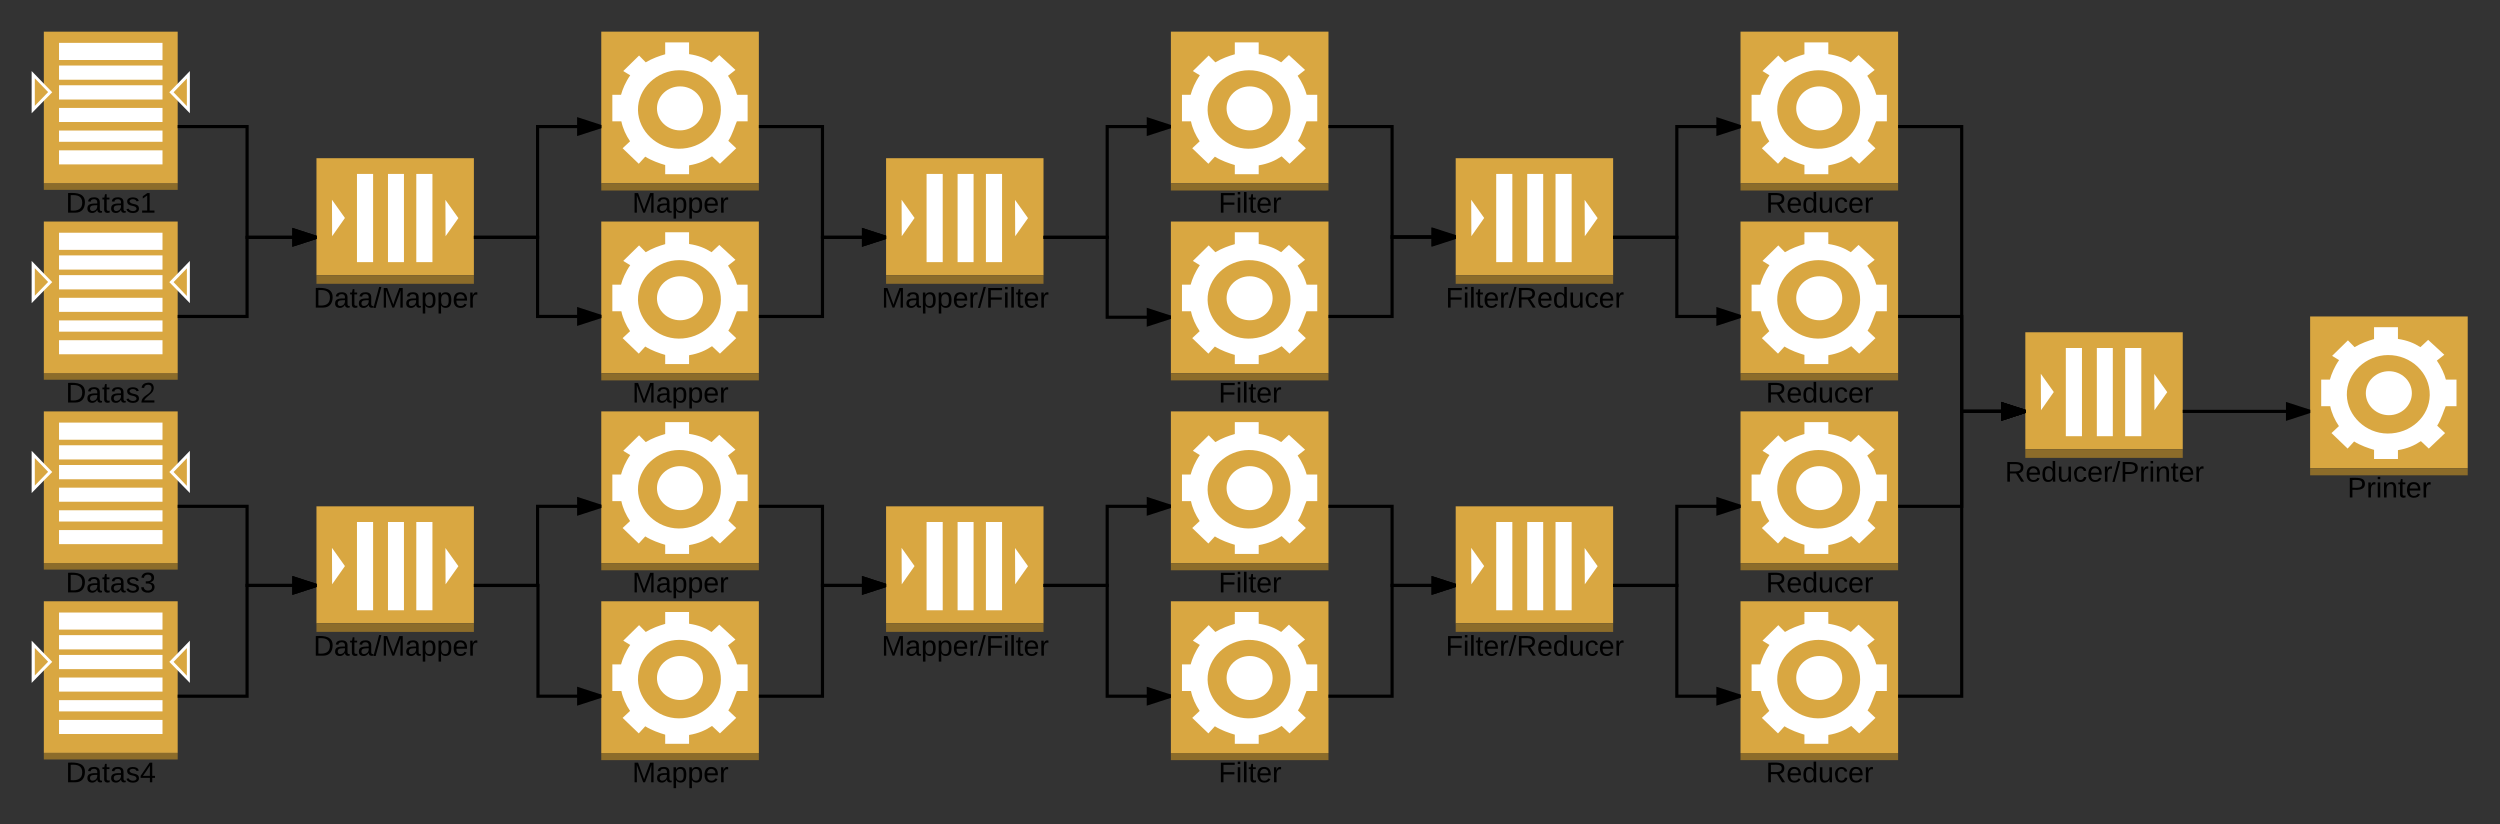 <svg xmlns="http://www.w3.org/2000/svg" xmlns:xlink="http://www.w3.org/1999/xlink" width="1580" height="521"><rect width="100%" height="100%" fill="#333333" stroke="none"/><g transform="translate(-60 0)"><path d="M440 20h99.6v95.9H440V20z" fill="#d9a741"/><path d="M440 115.9h99.6v4.5H440v-4.5z" fill="#8c6c2a"/><path d="M532.5 76.7V59.9h-6.7c-.9-3.4-2.9-8-5.7-12l4.7-3.7-10.2-9.4-4.9 4.6c-4.1-2.6-8.2-4.3-14.2-5.2v-7.4h-15.1v7.5c-3.5 1-8.4 2.7-12.3 5.1l-4.2-4.3-10 9.8 4.4 2.7c-2.9 4.1-4.9 8.9-5.8 12.3H447v16.8h5.7c.9 4.4 2.9 8.8 5.5 12.6l-4.7 4.4 10.2 9.8 4.1-4.5c3.9 2.5 9.1 4.3 12.6 5.3v5.8h15.1v-5.6c6-1 10.3-2.9 14.5-5.7l5 4.7 10.3-9.8-5-4.7c2.5-3.7 4.4-10.2 5.4-12.3h6.9-.1zM488.9 94c-13.8-.1-25.4-11.2-25.7-24.3-.3-14 12.3-25.3 26-25.3 14.6-.1 26.6 11.3 26.4 25.3-.2 13.5-12 24.4-26.7 24.3" fill="#fff"/><path d="M504.3 68.5c0 7.7-6.5 13.9-14.5 13.9s-14.6-6.2-14.6-13.9 6.6-13.9 14.6-13.9 14.5 6.2 14.5 13.9" fill="#fff"/><use xlink:href="#a" transform="matrix(1,0,0,1,440,120) translate(19.55 14.4)"/><path d="M260 100h99.5v73.92H260V100z" fill="#d9a741"/><path d="M260 173.92h99.5v5.44H260v-5.44z" fill="#8c6c2a"/><path d="M269.9 149.28l-.1-23.04 8.2 11.52-8.1 11.52zm25.9 16.4h-10.2v-55.76h10.2v55.76zm19.5 0h-10.1v-55.76h10.1v55.76zm18 0h-10.2v-55.76h10.2v55.76zm8.3-16.4l-.1-22.96 8.2 11.52-8.1 11.44z" fill="#fff"/><use xlink:href="#b" transform="matrix(1,0,0,1,260,180) translate(-1.925 14.4)"/><path d="M980 100h99.5v73.92H980V100z" fill="#d9a741"/><path d="M980 173.92h99.5v5.44H980v-5.44z" fill="#8c6c2a"/><path d="M989.9 149.28l-.1-23.04 8.2 11.52-8.1 11.52zm25.9 16.4h-10.2v-55.76h10.2v55.76zm19.5 0h-10.1v-55.76h10.1v55.76zm18 0h-10.2v-55.76h10.2v55.76zm8.3-16.4l-.1-22.96 8.2 11.52-8.1 11.44z" fill="#fff"/><use xlink:href="#c" transform="matrix(1,0,0,1,980,180) translate(-6.35 14.4)"/><path d="M620 100h99.5v73.92H620V100z" fill="#d9a741"/><path d="M620 173.92h99.5v5.44H620v-5.44z" fill="#8c6c2a"/><path d="M629.9 149.28l-.1-23.04 8.2 11.52-8.1 11.52zm25.9 16.4h-10.2v-55.76h10.2v55.76zm19.5 0h-10.1v-55.76h10.1v55.76zm18 0h-10.2v-55.76h10.2v55.76zm8.3-16.4l-.1-22.96 8.2 11.52-8.1 11.44z" fill="#fff"/><use xlink:href="#d" transform="matrix(1,0,0,1,620,180) translate(-2.85 14.4)"/><path d="M1340 210h99.5v73.92H1340V210z" fill="#d9a741"/><path d="M1340 283.92h99.5v5.44H1340v-5.44z" fill="#8c6c2a"/><path d="M1349.9 259.28l-.1-23.04 8.2 11.52-8.1 11.52zm25.9 16.4h-10.2v-55.76h10.2v55.76zm19.5 0h-10.1v-55.76h10.1v55.76zm18 0h-10.2v-55.76h10.2v55.76zm8.3-16.4l-.1-22.96 8.2 11.52-8.1 11.44z" fill="#fff"/><use xlink:href="#e" transform="matrix(1,0,0,1,1340,290) translate(-12.875 14.4)"/><path d="M800 20h99.6v95.9H800V20z" fill="#d9a741"/><path d="M800 115.9h99.6v4.5H800v-4.5z" fill="#8c6c2a"/><path d="M892.5 76.7V59.9h-6.7c-.9-3.4-2.9-8-5.7-12l4.7-3.7-10.2-9.4-4.9 4.6c-4.1-2.6-8.2-4.3-14.2-5.2v-7.4h-15.1v7.5c-3.5 1-8.4 2.7-12.3 5.1l-4.2-4.3-10 9.8 4.4 2.7c-2.9 4.1-4.9 8.9-5.8 12.3H807v16.8h5.7c.9 4.4 2.9 8.8 5.5 12.6l-4.7 4.4 10.2 9.8 4.1-4.5c3.9 2.5 9.1 4.3 12.6 5.3v5.8h15.1v-5.6c6-1 10.3-2.9 14.5-5.7l5 4.7 10.3-9.8-5-4.7c2.5-3.7 4.4-10.2 5.4-12.3h6.9-.1zM848.9 94c-13.8-.1-25.4-11.2-25.7-24.3-.3-14 12.3-25.3 26-25.3 14.6-.1 26.6 11.3 26.4 25.3-.2 13.5-12 24.4-26.7 24.3" fill="#fff"/><path d="M864.3 68.5c0 7.7-6.5 13.9-14.5 13.9s-14.6-6.2-14.6-13.9 6.6-13.9 14.6-13.9 14.5 6.2 14.5 13.9" fill="#fff"/><use xlink:href="#f" transform="matrix(1,0,0,1,800,120) translate(30.1 14.4)"/><path d="M1160 20h99.6v95.9H1160V20z" fill="#d9a741"/><path d="M1160 115.9h99.6v4.5H1160v-4.5z" fill="#8c6c2a"/><path d="M1252.5 76.7V59.9h-6.7c-.9-3.4-2.9-8-5.7-12l4.7-3.7-10.2-9.4-4.9 4.6c-4.1-2.6-8.2-4.3-14.2-5.2v-7.4h-15.1v7.5c-3.5 1-8.4 2.7-12.3 5.1l-4.2-4.3-10 9.8 4.4 2.7c-2.9 4.1-4.9 8.9-5.8 12.3h-5.5v16.8h5.7c.9 4.4 2.9 8.8 5.5 12.6l-4.7 4.4 10.2 9.8 4.1-4.5c3.9 2.5 9.1 4.3 12.6 5.3v5.8h15.1v-5.6c6-1 10.3-2.9 14.5-5.7l5 4.7 10.3-9.8-5-4.7c2.5-3.7 4.4-10.2 5.4-12.3h6.9-.1zM1208.9 94c-13.8-.1-25.4-11.2-25.7-24.3-.3-14 12.3-25.3 26-25.3 14.6-.1 26.6 11.3 26.4 25.3-.2 13.5-12 24.4-26.7 24.3" fill="#fff"/><path d="M1224.3 68.5c0 7.7-6.5 13.9-14.5 13.9s-14.6-6.2-14.6-13.9 6.6-13.9 14.6-13.9 14.5 6.2 14.5 13.9" fill="#fff"/><use xlink:href="#g" transform="matrix(1,0,0,1,1160,120) translate(16.05 14.4)"/><path d="M1520 200h99.6v95.9H1520V200z" fill="#d9a741"/><path d="M1520 295.9h99.6v4.5H1520v-4.5z" fill="#8c6c2a"/><path d="M1612.5 256.7v-16.8h-6.7c-.9-3.4-2.9-8-5.7-12l4.7-3.7-10.2-9.4-4.9 4.6c-4.1-2.6-8.2-4.3-14.2-5.2v-7.4h-15.1v7.5c-3.5 1-8.4 2.7-12.3 5.1l-4.2-4.3-10 9.8 4.4 2.7c-2.9 4.1-4.9 8.9-5.8 12.3h-5.5v16.8h5.7c.9 4.4 2.9 8.8 5.5 12.6l-4.7 4.4 10.2 9.8 4.1-4.5c3.9 2.5 9.1 4.3 12.6 5.3v5.8h15.1v-5.6c6-1 10.3-2.9 14.5-5.7l5 4.7 10.3-9.8-5-4.7c2.5-3.7 4.4-10.2 5.4-12.3h6.9-.1zm-43.6 17.3c-13.8-.1-25.4-11.2-25.7-24.3-.3-14 12.3-25.3 26-25.3 14.6-.1 26.6 11.3 26.4 25.3-.2 13.5-12 24.4-26.7 24.3" fill="#fff"/><path d="M1584.3 248.5c0 7.7-6.5 13.9-14.5 13.9s-14.6-6.2-14.6-13.9 6.6-13.9 14.6-13.9 14.5 6.2 14.5 13.9" fill="#fff"/><use xlink:href="#h" transform="matrix(1,0,0,1,1520,300) translate(23.575 14.4)"/><path d="M359.5 150h40.25V80H440" stroke="#000" stroke-width="2" fill="none"/><path d="M440 80l-14.27 4.64v-9.28z"/><path d="M440 78.95v2.1L424.73 86V74zm-13.27 4.3L436.76 80l-10.03-3.26z"/><path d="M539.6 80h40.2v70H620" stroke="#000" stroke-width="2" fill="none"/><path d="M620 150l-14.27 4.64v-9.28z"/><path d="M620 148.95v2.1L604.73 156v-12zm-13.27 4.3l10.03-3.25-10.03-3.26z"/><path d="M719.5 150h40.25V80H800" stroke="#000" stroke-width="2" fill="none"/><path d="M800 80l-14.27 4.64v-9.28z"/><path d="M800 78.95v2.1L784.73 86V74zm-13.27 4.3L796.76 80l-10.03-3.26z"/><path d="M899.6 80h40.2v70H980" stroke="#000" stroke-width="2" fill="none"/><path d="M980 150l-14.27 4.64v-9.28z"/><path d="M980 148.95v2.1L964.73 156v-12zm-13.27 4.3l10.03-3.25-10.03-3.26z"/><path d="M1079.5 150h40.25V80H1160" stroke="#000" stroke-width="2" fill="none"/><path d="M1160 80l-14.27 4.64v-9.28z"/><path d="M1160 78.95v2.1L1144.73 86V74zm-13.27 4.3l10.03-3.25-10.03-3.26z"/><path d="M1259.6 80h40.2v180h40.2" stroke="#000" stroke-width="2" fill="none"/><path d="M1340 260l-14.27 4.64v-9.28z"/><path d="M1340 258.95v2.1l-15.27 4.96v-12zm-13.27 4.3l10.03-3.25-10.03-3.26z"/><path d="M1439.5 260h80.5" stroke="#000" stroke-width="2" fill="none"/><path d="M1520 260l-14.27 4.64v-9.28z"/><path d="M1520 258.95v2.1l-15.27 4.96v-12zm-13.27 4.3l10.03-3.25-10.03-3.26z"/><path d="M440 140h99.6v95.9H440V140z" fill="#d9a741"/><path d="M440 235.9h99.6v4.5H440v-4.5z" fill="#8c6c2a"/><path d="M532.5 196.7v-16.8h-6.7c-.9-3.4-2.9-8-5.7-12l4.7-3.7-10.2-9.4-4.9 4.6c-4.1-2.6-8.2-4.3-14.2-5.2v-7.4h-15.1v7.5c-3.5 1-8.4 2.7-12.3 5.1l-4.2-4.3-10 9.8 4.4 2.7c-2.9 4.1-4.9 8.9-5.8 12.3H447v16.8h5.7c.9 4.4 2.9 8.8 5.5 12.6l-4.7 4.4 10.2 9.8 4.1-4.5c3.9 2.5 9.1 4.3 12.6 5.3v5.8h15.1v-5.6c6-1 10.3-2.9 14.5-5.7l5 4.7 10.3-9.8-5-4.7c2.5-3.7 4.4-10.2 5.4-12.3h6.9-.1zM488.9 214c-13.8-.1-25.4-11.2-25.7-24.3-.3-14 12.3-25.3 26-25.3 14.6-.1 26.6 11.3 26.4 25.3-.2 13.5-12 24.4-26.7 24.3" fill="#fff"/><path d="M504.3 188.5c0 7.7-6.5 13.9-14.5 13.9s-14.6-6.2-14.6-13.9 6.6-13.9 14.6-13.9 14.5 6.2 14.5 13.9" fill="#fff"/><use xlink:href="#a" transform="matrix(1,0,0,1,440,240) translate(19.55 14.4)"/><path d="M359.5 150h40.25v50H440" stroke="#000" stroke-width="2" fill="none"/><path d="M440 200l-14.27 4.64v-9.28z"/><path d="M440 198.95v2.1L424.73 206v-12zm-13.27 4.3l10.03-3.25-10.03-3.26z"/><path d="M539.6 200h40.2v-50H620" stroke="#000" stroke-width="2" fill="none"/><path d="M620 150l-14.27 4.64v-9.28z"/><path d="M620 148.95v2.1L604.73 156v-12zm-13.27 4.3l10.03-3.25-10.03-3.26z"/><path d="M800 140h99.6v95.9H800V140z" fill="#d9a741"/><path d="M800 235.9h99.6v4.5H800v-4.5z" fill="#8c6c2a"/><path d="M892.5 196.7v-16.8h-6.7c-.9-3.4-2.9-8-5.7-12l4.7-3.7-10.2-9.4-4.9 4.6c-4.1-2.6-8.2-4.3-14.2-5.2v-7.4h-15.1v7.5c-3.5 1-8.4 2.7-12.3 5.1l-4.2-4.3-10 9.8 4.4 2.7c-2.9 4.1-4.9 8.9-5.8 12.3H807v16.8h5.7c.9 4.4 2.9 8.8 5.5 12.6l-4.7 4.4 10.2 9.8 4.1-4.5c3.9 2.5 9.1 4.3 12.6 5.3v5.8h15.1v-5.6c6-1 10.3-2.9 14.5-5.7l5 4.7 10.3-9.8-5-4.7c2.5-3.7 4.4-10.2 5.4-12.3h6.9-.1zM848.9 214c-13.8-.1-25.4-11.2-25.7-24.3-.3-14 12.3-25.3 26-25.3 14.6-.1 26.6 11.3 26.4 25.3-.2 13.5-12 24.4-26.7 24.3" fill="#fff"/><path d="M864.3 188.5c0 7.7-6.5 13.9-14.5 13.9s-14.6-6.2-14.6-13.9 6.6-13.9 14.6-13.9 14.5 6.2 14.5 13.9" fill="#fff"/><use xlink:href="#f" transform="matrix(1,0,0,1,800,240) translate(30.1 14.4)"/><path d="M719.5 150h40.25v50.5H800" stroke="#000" stroke-width="2" fill="none"/><path d="M800 200.5l-14.27 4.64v-9.28z"/><path d="M800 199.45v2.1l-15.27 4.96v-12zm-13.27 4.3l10.03-3.25-10.03-3.26z"/><path d="M899.6 200h40.2v-50.4H980" stroke="#000" stroke-width="2" fill="none"/><path d="M980 149.6l-14.27 4.64v-9.28z"/><path d="M980 148.55v2.1l-15.27 4.96v-12zm-13.27 4.3l10.03-3.25-10.03-3.26z"/><path d="M1160 140h99.6v95.9H1160V140z" fill="#d9a741"/><path d="M1160 235.9h99.6v4.5H1160v-4.5z" fill="#8c6c2a"/><path d="M1252.5 196.7v-16.8h-6.7c-.9-3.4-2.9-8-5.7-12l4.7-3.7-10.2-9.4-4.9 4.6c-4.1-2.6-8.2-4.3-14.2-5.2v-7.4h-15.1v7.5c-3.5 1-8.4 2.7-12.3 5.1l-4.2-4.3-10 9.8 4.4 2.7c-2.9 4.1-4.9 8.9-5.8 12.3h-5.5v16.8h5.7c.9 4.4 2.9 8.8 5.5 12.6l-4.7 4.4 10.2 9.8 4.1-4.5c3.9 2.5 9.1 4.3 12.6 5.3v5.8h15.1v-5.6c6-1 10.3-2.9 14.5-5.7l5 4.7 10.3-9.8-5-4.7c2.5-3.7 4.4-10.2 5.4-12.3h6.9-.1zm-43.6 17.3c-13.8-.1-25.4-11.2-25.7-24.3-.3-14 12.3-25.3 26-25.3 14.6-.1 26.6 11.3 26.4 25.3-.2 13.5-12 24.4-26.7 24.3" fill="#fff"/><path d="M1224.3 188.5c0 7.7-6.5 13.9-14.5 13.9s-14.6-6.2-14.6-13.9 6.6-13.9 14.6-13.9 14.5 6.2 14.5 13.9" fill="#fff"/><use xlink:href="#g" transform="matrix(1,0,0,1,1160,240) translate(16.05 14.4)"/><path d="M1079.5 150h40.25v50H1160" stroke="#000" stroke-width="2" fill="none"/><path d="M1160 200l-14.27 4.64v-9.28z"/><path d="M1160 198.95v2.1l-15.27 4.96v-12zm-13.27 4.3l10.03-3.25-10.03-3.26z"/><path d="M1259.6 200h40.2v60h40.2" stroke="#000" stroke-width="2" fill="none"/><path d="M1340 260l-14.27 4.64v-9.28z"/><path d="M1340 258.95v2.1l-15.27 4.96v-12zm-13.27 4.3l10.03-3.25-10.03-3.26z"/><path d="M440 260h99.6v95.9H440V260z" fill="#d9a741"/><path d="M440 355.9h99.6v4.5H440v-4.5z" fill="#8c6c2a"/><path d="M532.5 316.7v-16.8h-6.7c-.9-3.4-2.9-8-5.7-12l4.7-3.7-10.2-9.4-4.9 4.6c-4.1-2.6-8.2-4.3-14.2-5.2v-7.4h-15.1v7.5c-3.5 1-8.4 2.7-12.3 5.1l-4.2-4.3-10 9.8 4.4 2.7c-2.9 4.1-4.9 8.9-5.8 12.3H447v16.8h5.7c.9 4.4 2.9 8.8 5.5 12.6l-4.7 4.4 10.2 9.8 4.1-4.5c3.9 2.5 9.1 4.3 12.6 5.3v5.8h15.1v-5.6c6-1 10.3-2.9 14.5-5.7l5 4.7 10.3-9.8-5-4.7c2.5-3.7 4.4-10.2 5.4-12.3h6.9-.1zM488.9 334c-13.8-.1-25.4-11.2-25.7-24.3-.3-14 12.3-25.3 26-25.3 14.6-.1 26.6 11.3 26.4 25.3-.2 13.5-12 24.4-26.7 24.3" fill="#fff"/><path d="M504.3 308.5c0 7.7-6.5 13.9-14.5 13.9s-14.6-6.2-14.6-13.9 6.6-13.9 14.6-13.9 14.5 6.2 14.5 13.9" fill="#fff"/><use xlink:href="#a" transform="matrix(1,0,0,1,440,360) translate(19.55 14.4)"/><path d="M440 380h99.6v95.9H440V380z" fill="#d9a741"/><path d="M440 475.9h99.6v4.5H440v-4.5z" fill="#8c6c2a"/><path d="M532.5 436.7v-16.8h-6.7c-.9-3.4-2.9-8-5.7-12l4.7-3.7-10.2-9.4-4.9 4.6c-4.1-2.6-8.2-4.3-14.2-5.2v-7.4h-15.1v7.5c-3.5 1-8.4 2.7-12.3 5.1l-4.2-4.3-10 9.8 4.4 2.7c-2.9 4.1-4.9 8.9-5.8 12.3H447v16.8h5.7c.9 4.4 2.9 8.8 5.5 12.6l-4.7 4.4 10.2 9.8 4.1-4.5c3.9 2.5 9.1 4.3 12.6 5.3v5.8h15.1v-5.6c6-1 10.3-2.9 14.5-5.7l5 4.7 10.3-9.8-5-4.7c2.5-3.7 4.4-10.2 5.4-12.3h6.9-.1zM488.9 454c-13.8-.1-25.4-11.2-25.7-24.3-.3-14 12.3-25.3 26-25.3 14.6-.1 26.6 11.3 26.4 25.3-.2 13.5-12 24.4-26.7 24.3" fill="#fff"/><path d="M504.3 428.5c0 7.7-6.5 13.9-14.5 13.9s-14.6-6.2-14.6-13.9 6.6-13.9 14.6-13.9 14.5 6.2 14.5 13.9" fill="#fff"/><use xlink:href="#a" transform="matrix(1,0,0,1,440,480) translate(19.55 14.4)"/><path d="M800 260h99.6v95.9H800V260z" fill="#d9a741"/><path d="M800 355.9h99.6v4.5H800v-4.5z" fill="#8c6c2a"/><path d="M892.5 316.7v-16.8h-6.7c-.9-3.4-2.9-8-5.7-12l4.7-3.7-10.2-9.4-4.9 4.6c-4.1-2.6-8.2-4.3-14.2-5.2v-7.4h-15.1v7.5c-3.5 1-8.4 2.7-12.3 5.1l-4.2-4.3-10 9.8 4.4 2.7c-2.9 4.1-4.9 8.9-5.8 12.3H807v16.8h5.7c.9 4.4 2.9 8.8 5.5 12.6l-4.7 4.4 10.2 9.8 4.1-4.5c3.9 2.5 9.1 4.3 12.6 5.3v5.8h15.1v-5.6c6-1 10.3-2.9 14.5-5.7l5 4.7 10.3-9.8-5-4.7c2.5-3.7 4.4-10.2 5.4-12.3h6.9-.1zM848.9 334c-13.8-.1-25.4-11.2-25.7-24.3-.3-14 12.3-25.3 26-25.3 14.6-.1 26.6 11.3 26.4 25.3-.2 13.5-12 24.4-26.7 24.3" fill="#fff"/><path d="M864.3 308.5c0 7.7-6.5 13.9-14.5 13.9s-14.6-6.2-14.6-13.9 6.6-13.9 14.6-13.9 14.5 6.2 14.5 13.9" fill="#fff"/><use xlink:href="#f" transform="matrix(1,0,0,1,800,360) translate(30.1 14.4)"/><path d="M800 380h99.6v95.9H800V380z" fill="#d9a741"/><path d="M800 475.9h99.6v4.5H800v-4.5z" fill="#8c6c2a"/><path d="M892.5 436.7v-16.8h-6.7c-.9-3.4-2.9-8-5.7-12l4.7-3.7-10.2-9.4-4.9 4.6c-4.1-2.6-8.2-4.3-14.2-5.2v-7.4h-15.1v7.5c-3.5 1-8.4 2.7-12.3 5.1l-4.2-4.3-10 9.8 4.4 2.7c-2.9 4.1-4.9 8.9-5.8 12.3H807v16.8h5.7c.9 4.4 2.9 8.8 5.5 12.6l-4.7 4.4 10.2 9.8 4.1-4.5c3.9 2.5 9.1 4.3 12.6 5.3v5.8h15.1v-5.6c6-1 10.3-2.9 14.5-5.7l5 4.7 10.3-9.8-5-4.7c2.5-3.7 4.4-10.2 5.4-12.3h6.9-.1zM848.9 454c-13.8-.1-25.4-11.2-25.7-24.3-.3-14 12.3-25.3 26-25.3 14.6-.1 26.6 11.3 26.4 25.3-.2 13.5-12 24.4-26.7 24.3" fill="#fff"/><path d="M864.3 428.5c0 7.7-6.5 13.9-14.5 13.9s-14.6-6.2-14.6-13.9 6.6-13.9 14.6-13.9 14.5 6.2 14.5 13.9" fill="#fff"/><use xlink:href="#f" transform="matrix(1,0,0,1,800,480) translate(30.1 14.4)"/><path d="M1160 260h99.6v95.9H1160V260z" fill="#d9a741"/><path d="M1160 355.9h99.6v4.5H1160v-4.5z" fill="#8c6c2a"/><path d="M1252.5 316.7v-16.8h-6.7c-.9-3.4-2.9-8-5.7-12l4.7-3.7-10.2-9.4-4.9 4.6c-4.1-2.6-8.2-4.3-14.2-5.2v-7.4h-15.1v7.5c-3.5 1-8.4 2.7-12.3 5.1l-4.2-4.3-10 9.8 4.4 2.7c-2.9 4.1-4.9 8.9-5.8 12.3h-5.5v16.8h5.7c.9 4.4 2.9 8.8 5.5 12.6l-4.7 4.4 10.2 9.8 4.1-4.5c3.9 2.5 9.1 4.3 12.6 5.3v5.8h15.1v-5.6c6-1 10.3-2.9 14.5-5.7l5 4.7 10.3-9.8-5-4.7c2.5-3.7 4.4-10.2 5.4-12.3h6.9-.1zm-43.6 17.3c-13.8-.1-25.4-11.2-25.7-24.3-.3-14 12.3-25.3 26-25.3 14.6-.1 26.6 11.3 26.4 25.3-.2 13.5-12 24.4-26.7 24.3" fill="#fff"/><path d="M1224.3 308.5c0 7.7-6.5 13.9-14.5 13.9s-14.6-6.2-14.6-13.9 6.6-13.9 14.6-13.9 14.5 6.2 14.5 13.9" fill="#fff"/><use xlink:href="#g" transform="matrix(1,0,0,1,1160,360) translate(16.05 14.4)"/><path d="M1160 380h99.6v95.9H1160V380z" fill="#d9a741"/><path d="M1160 475.9h99.6v4.5H1160v-4.5z" fill="#8c6c2a"/><path d="M1252.5 436.7v-16.8h-6.7c-.9-3.4-2.9-8-5.7-12l4.7-3.7-10.2-9.4-4.9 4.6c-4.1-2.6-8.2-4.3-14.2-5.2v-7.4h-15.1v7.5c-3.5 1-8.4 2.7-12.3 5.1l-4.2-4.3-10 9.8 4.4 2.7c-2.9 4.1-4.9 8.9-5.8 12.3h-5.5v16.8h5.7c.9 4.4 2.9 8.8 5.5 12.6l-4.7 4.4 10.2 9.8 4.1-4.5c3.9 2.5 9.1 4.3 12.6 5.3v5.8h15.1v-5.6c6-1 10.3-2.9 14.5-5.7l5 4.7 10.3-9.8-5-4.7c2.5-3.7 4.4-10.2 5.4-12.3h6.9-.1zm-43.6 17.3c-13.8-.1-25.4-11.2-25.7-24.3-.3-14 12.3-25.3 26-25.3 14.6-.1 26.6 11.3 26.4 25.3-.2 13.5-12 24.4-26.7 24.3" fill="#fff"/><path d="M1224.3 428.5c0 7.7-6.5 13.9-14.5 13.9s-14.6-6.2-14.6-13.9 6.6-13.9 14.6-13.9 14.5 6.2 14.5 13.9" fill="#fff"/><use xlink:href="#g" transform="matrix(1,0,0,1,1160,480) translate(16.05 14.4)"/><path d="M1259.6 440h40.2V260h40.2" stroke="#000" stroke-width="2" fill="none"/><path d="M1340 260l-14.27 4.64v-9.28z"/><path d="M1340 258.95v2.1l-15.27 4.96v-12zm-13.27 4.3l10.03-3.25-10.03-3.26z"/><path d="M1259.6 320h40.2v-60h40.2" stroke="#000" stroke-width="2" fill="none"/><path d="M1340 260l-14.27 4.64v-9.28z"/><path d="M1340 258.95v2.1l-15.27 4.96v-12zm-13.27 4.3l10.03-3.25-10.03-3.26z"/><path d="M87.7 235.8h84.6v4.2H87.7z" fill="#8c6c2a"/><path d="M87.7 140v95.8h84.6V140z" fill="#d9a741"/><path d="M97.3 147.1h65.4v10.8H97.3zM97.3 161.4h65.4v9H97.3zM97.3 173.9h65.4v9H97.3zM97.3 188.2h65.4v8.9H97.3zM97.3 202.5h65.4v7.1H97.3zM97.3 215h65.4v8.9H97.3zM80 164.9l13 13.4-13 13.3zM180 191.6l-13-13.3 13-13.4z" fill="#fff"/><path d="M82 169.5l8.4 8.7-8.4 8.7v-17.4zM178.1 187.1v-17.5l-8.4 8.7 8.4 8.8z" fill="#d9a741"/><use xlink:href="#i" transform="matrix(1,0,0,1,80,240) translate(21.525 14.4)"/><path d="M87.7 355.8h84.6v4.2H87.7z" fill="#8c6c2a"/><path d="M87.7 260v95.8h84.6V260z" fill="#d9a741"/><path d="M97.3 267.1h65.4v10.8H97.3zM97.3 281.4h65.4v9H97.3zM97.3 293.9h65.4v9H97.3zM97.3 308.2h65.4v8.9H97.3zM97.3 322.5h65.4v7.1H97.3zM97.3 335h65.4v8.9H97.3zM80 284.9l13 13.4-13 13.3zM180 311.6l-13-13.3 13-13.4z" fill="#fff"/><path d="M82 289.5l8.4 8.7-8.4 8.7v-17.4zM178.1 307.1v-17.5l-8.4 8.7 8.4 8.8z" fill="#d9a741"/><use xlink:href="#j" transform="matrix(1,0,0,1,80,360) translate(21.525 14.4)"/><path d="M87.7 115.8h84.6v4.2H87.7z" fill="#8c6c2a"/><path d="M87.7 20v95.8h84.6V20z" fill="#d9a741"/><path d="M97.3 27.1h65.4v10.8H97.3zM97.3 41.4h65.4v9H97.3zM97.3 53.9h65.4v9H97.3zM97.3 68.2h65.4v8.9H97.3zM97.3 82.5h65.4v7.1H97.3zM97.3 95h65.4v8.9H97.3zM80 44.9l13 13.4-13 13.3zM180 71.6l-13-13.3 13-13.4z" fill="#fff"/><path d="M82 49.5l8.4 8.7-8.4 8.7V49.5zM178.1 67.1V49.6l-8.4 8.7 8.4 8.8z" fill="#d9a741"/><use xlink:href="#k" transform="matrix(1,0,0,1,80,120) translate(21.525 14.4)"/><path d="M87.7 475.8h84.6v4.2H87.7z" fill="#8c6c2a"/><path d="M87.7 380v95.8h84.6V380z" fill="#d9a741"/><path d="M97.3 387.1h65.4v10.8H97.3zM97.3 401.4h65.4v9H97.3zM97.3 413.9h65.4v9H97.3zM97.3 428.2h65.4v8.9H97.3zM97.3 442.5h65.4v7.1H97.3zM97.3 455h65.4v8.9H97.3zM80 404.9l13 13.4-13 13.3zM180 431.6l-13-13.3 13-13.4z" fill="#fff"/><path d="M82 409.5l8.4 8.7-8.4 8.7v-17.4zM178.1 427.1v-17.5l-8.4 8.7 8.4 8.8z" fill="#d9a741"/><use xlink:href="#l" transform="matrix(1,0,0,1,80,480) translate(21.525 14.4)"/><path d="M172.3 80h43.85v70H260" stroke="#000" stroke-width="2" fill="none"/><path d="M260 150l-14.27 4.64v-9.28z"/><path d="M260 148.95v2.1L244.73 156v-12zm-13.27 4.3l10.03-3.25-10.03-3.26z"/><path d="M172.3 200h43.85v-50H260" stroke="#000" stroke-width="2" fill="none"/><path d="M260 150l-14.27 4.64v-9.28z"/><path d="M260 148.95v2.1L244.73 156v-12zm-13.27 4.3l10.03-3.25-10.03-3.26z"/><path d="M260 320h99.5v73.92H260V320z" fill="#d9a741"/><path d="M260 393.92h99.5v5.44H260v-5.44z" fill="#8c6c2a"/><path d="M269.9 369.28l-.1-23.04 8.2 11.52-8.1 11.52zm25.9 16.4h-10.2v-55.76h10.2v55.76zm19.5 0h-10.1v-55.76h10.1v55.76zm18 0h-10.2v-55.76h10.2v55.76zm8.3-16.4l-.1-22.96 8.2 11.52-8.1 11.44z" fill="#fff"/><use xlink:href="#b" transform="matrix(1,0,0,1,260,400) translate(-1.925 14.4)"/><path d="M172.3 320h43.85v50H260" stroke="#000" stroke-width="2" fill="none"/><path d="M260 370l-14.27 4.64v-9.28z"/><path d="M260 368.95v2.1L244.73 376v-12zm-13.27 4.3l10.03-3.25-10.03-3.26z"/><path d="M172.3 440h43.85v-70H260" stroke="#000" stroke-width="2" fill="none"/><path d="M260 370l-14.27 4.64v-9.28z"/><path d="M260 368.95v2.1L244.73 376v-12zm-13.27 4.3l10.03-3.25-10.03-3.26z"/><path d="M360 370h40v70h40" stroke="#000" stroke-width="2" fill="none"/><path d="M360 371h-.5v-2h.5zM440 440l-14.27 4.64v-9.28z"/><path d="M440 438.95v2.1L424.73 446v-12zm-13.27 4.3l10.03-3.25-10.03-3.26z"/><path d="M359.5 370h40.25v-50H440" stroke="#000" stroke-width="2" fill="none"/><path d="M440 320l-14.27 4.64v-9.28z"/><path d="M440 318.95v2.1L424.73 326v-12zm-13.27 4.3l10.03-3.25-10.03-3.26z"/><path d="M620 320h99.5v73.92H620V320z" fill="#d9a741"/><path d="M620 393.92h99.5v5.44H620v-5.44z" fill="#8c6c2a"/><path d="M629.9 369.28l-.1-23.04 8.2 11.52-8.1 11.52zm25.9 16.4h-10.2v-55.76h10.2v55.76zm19.5 0h-10.1v-55.76h10.1v55.76zm18 0h-10.2v-55.76h10.2v55.76zm8.3-16.4l-.1-22.96 8.2 11.52-8.1 11.44z" fill="#fff"/><use xlink:href="#d" transform="matrix(1,0,0,1,620,400) translate(-2.85 14.4)"/><path d="M539.6 320h40.2v50H620" stroke="#000" stroke-width="2" fill="none"/><path d="M620 370l-14.27 4.64v-9.28z"/><path d="M620 368.95v2.1L604.73 376v-12zm-13.27 4.3l10.03-3.25-10.03-3.26z"/><path d="M539.6 440h40.2v-70H620" stroke="#000" stroke-width="2" fill="none"/><path d="M620 370l-14.27 4.64v-9.28z"/><path d="M620 368.95v2.1L604.73 376v-12zm-13.27 4.3l10.03-3.25-10.03-3.26z"/><path d="M719.5 370h40.25v-50H800" stroke="#000" stroke-width="2" fill="none"/><path d="M800 320l-14.27 4.64v-9.28z"/><path d="M800 318.95v2.1L784.73 326v-12zm-13.27 4.3l10.03-3.25-10.03-3.26z"/><path d="M719.5 370h40.25v70H800" stroke="#000" stroke-width="2" fill="none"/><path d="M800 440l-14.27 4.64v-9.28z"/><path d="M800 438.95v2.1L784.73 446v-12zm-13.27 4.3l10.03-3.25-10.03-3.26z"/><path d="M980 320h99.5v73.92H980V320z" fill="#d9a741"/><path d="M980 393.92h99.5v5.44H980v-5.44z" fill="#8c6c2a"/><path d="M989.9 369.28l-.1-23.04 8.2 11.52-8.1 11.52zm25.9 16.4h-10.2v-55.76h10.2v55.76zm19.5 0h-10.1v-55.76h10.1v55.76zm18 0h-10.2v-55.76h10.2v55.76zm8.3-16.4l-.1-22.96 8.2 11.52-8.1 11.44z" fill="#fff"/><use xlink:href="#c" transform="matrix(1,0,0,1,980,400) translate(-6.35 14.4)"/><path d="M899.6 320h40.2v50H980" stroke="#000" stroke-width="2" fill="none"/><path d="M980 370l-14.27 4.64v-9.28z"/><path d="M980 368.95v2.1L964.73 376v-12zm-13.27 4.3l10.03-3.25-10.03-3.26z"/><path d="M899.6 440h40.2v-70H980" stroke="#000" stroke-width="2" fill="none"/><path d="M980 370l-14.27 4.64v-9.28z"/><path d="M980 368.95v2.1L964.73 376v-12zm-13.27 4.3l10.03-3.25-10.03-3.26z"/><path d="M1079.5 370h40.25v-50H1160" stroke="#000" stroke-width="2" fill="none"/><path d="M1160 320l-14.27 4.64v-9.28z"/><path d="M1160 318.95v2.1l-15.27 4.96v-12zm-13.27 4.3l10.03-3.25-10.03-3.26z"/><path d="M1079.5 370h40.25v70H1160" stroke="#000" stroke-width="2" fill="none"/><path d="M1160 440l-14.27 4.64v-9.28z"/><path d="M1160 438.95v2.1l-15.27 4.96v-12zm-13.27 4.3l10.03-3.25-10.03-3.26z"/><defs><path d="M240 0l2-218c-23 76-54 145-80 218h-23L58-218 59 0H30v-248h44l77 211c21-75 51-140 76-211h43V0h-30" id="m"/><path d="M141-36C126-15 110 5 73 4 37 3 15-17 15-53c-1-64 63-63 125-63 3-35-9-54-41-54-24 1-41 7-42 31l-33-3c5-37 33-52 76-52 45 0 72 20 72 64v82c-1 20 7 32 28 27v20c-31 9-61-2-59-35zM48-53c0 20 12 33 32 33 41-3 63-29 60-74-43 2-92-5-92 41" id="n"/><path d="M115-194c55 1 70 41 70 98S169 2 115 4C84 4 66-9 55-30l1 105H24l-1-265h31l2 30c10-21 28-34 59-34zm-8 174c40 0 45-34 45-75s-6-73-45-74c-42 0-51 32-51 76 0 43 10 73 51 73" id="o"/><path d="M100-194c63 0 86 42 84 106H49c0 40 14 67 53 68 26 1 43-12 49-29l28 8c-11 28-37 45-77 45C44 4 14-33 15-96c1-61 26-98 85-98zm52 81c6-60-76-77-97-28-3 7-6 17-6 28h103" id="p"/><path d="M114-163C36-179 61-72 57 0H25l-1-190h30c1 12-1 29 2 39 6-27 23-49 58-41v29" id="q"/><g id="a"><use transform="matrix(0.05,0,0,0.05,0,0)" xlink:href="#m"/><use transform="matrix(0.05,0,0,0.05,14.95,0)" xlink:href="#n"/><use transform="matrix(0.05,0,0,0.05,24.95,0)" xlink:href="#o"/><use transform="matrix(0.05,0,0,0.05,34.95,0)" xlink:href="#o"/><use transform="matrix(0.05,0,0,0.05,44.95,0)" xlink:href="#p"/><use transform="matrix(0.05,0,0,0.05,54.95,0)" xlink:href="#q"/></g><path d="M30-248c118-7 216 8 213 122C240-48 200 0 122 0H30v-248zM63-27c89 8 146-16 146-99s-60-101-146-95v194" id="r"/><path d="M59-47c-2 24 18 29 38 22v24C64 9 27 4 27-40v-127H5v-23h24l9-43h21v43h35v23H59v120" id="s"/><path d="M0 4l72-265h28L28 4H0" id="t"/><g id="b"><use transform="matrix(0.05,0,0,0.05,0,0)" xlink:href="#r"/><use transform="matrix(0.05,0,0,0.05,12.95,0)" xlink:href="#n"/><use transform="matrix(0.05,0,0,0.05,22.95,0)" xlink:href="#s"/><use transform="matrix(0.05,0,0,0.05,27.95,0)" xlink:href="#n"/><use transform="matrix(0.05,0,0,0.05,37.95,0)" xlink:href="#t"/><use transform="matrix(0.05,0,0,0.05,42.95,0)" xlink:href="#m"/><use transform="matrix(0.05,0,0,0.05,57.9,0)" xlink:href="#n"/><use transform="matrix(0.05,0,0,0.05,67.9,0)" xlink:href="#o"/><use transform="matrix(0.05,0,0,0.05,77.9,0)" xlink:href="#o"/><use transform="matrix(0.05,0,0,0.05,87.9,0)" xlink:href="#p"/><use transform="matrix(0.05,0,0,0.05,97.9,0)" xlink:href="#q"/></g><path d="M63-220v92h138v28H63V0H30v-248h175v28H63" id="u"/><path d="M24-231v-30h32v30H24zM24 0v-190h32V0H24" id="v"/><path d="M24 0v-261h32V0H24" id="w"/><path d="M233-177c-1 41-23 64-60 70L243 0h-38l-65-103H63V0H30v-248c88 3 205-21 203 71zM63-129c60-2 137 13 137-47 0-61-80-42-137-45v92" id="x"/><path d="M85-194c31 0 48 13 60 33l-1-100h32l1 261h-30c-2-10 0-23-3-31C134-8 116 4 85 4 32 4 16-35 15-94c0-66 23-100 70-100zm9 24c-40 0-46 34-46 75 0 40 6 74 45 74 42 0 51-32 51-76 0-42-9-74-50-73" id="y"/><path d="M84 4C-5 8 30-112 23-190h32v120c0 31 7 50 39 49 72-2 45-101 50-169h31l1 190h-30c-1-10 1-25-2-33-11 22-28 36-60 37" id="z"/><path d="M96-169c-40 0-48 33-48 73s9 75 48 75c24 0 41-14 43-38l32 2c-6 37-31 61-74 61-59 0-76-41-82-99-10-93 101-131 147-64 4 7 5 14 7 22l-32 3c-4-21-16-35-41-35" id="A"/><g id="c"><use transform="matrix(0.05,0,0,0.05,0,0)" xlink:href="#u"/><use transform="matrix(0.05,0,0,0.05,10.95,0)" xlink:href="#v"/><use transform="matrix(0.05,0,0,0.05,14.9,0)" xlink:href="#w"/><use transform="matrix(0.05,0,0,0.05,18.85,0)" xlink:href="#s"/><use transform="matrix(0.05,0,0,0.05,23.85,0)" xlink:href="#p"/><use transform="matrix(0.05,0,0,0.05,33.85,0)" xlink:href="#q"/><use transform="matrix(0.05,0,0,0.05,39.8,0)" xlink:href="#t"/><use transform="matrix(0.05,0,0,0.05,44.8,0)" xlink:href="#x"/><use transform="matrix(0.05,0,0,0.05,57.75,0)" xlink:href="#p"/><use transform="matrix(0.05,0,0,0.05,67.75,0)" xlink:href="#y"/><use transform="matrix(0.05,0,0,0.05,77.75,0)" xlink:href="#z"/><use transform="matrix(0.05,0,0,0.05,87.75,0)" xlink:href="#A"/><use transform="matrix(0.05,0,0,0.05,96.75,0)" xlink:href="#p"/><use transform="matrix(0.05,0,0,0.05,106.75,0)" xlink:href="#q"/></g><g id="d"><use transform="matrix(0.05,0,0,0.05,0,0)" xlink:href="#m"/><use transform="matrix(0.05,0,0,0.05,14.95,0)" xlink:href="#n"/><use transform="matrix(0.05,0,0,0.05,24.95,0)" xlink:href="#o"/><use transform="matrix(0.05,0,0,0.05,34.95,0)" xlink:href="#o"/><use transform="matrix(0.05,0,0,0.05,44.95,0)" xlink:href="#p"/><use transform="matrix(0.05,0,0,0.05,54.95,0)" xlink:href="#q"/><use transform="matrix(0.05,0,0,0.05,60.9,0)" xlink:href="#t"/><use transform="matrix(0.05,0,0,0.05,65.9,0)" xlink:href="#u"/><use transform="matrix(0.05,0,0,0.05,76.85,0)" xlink:href="#v"/><use transform="matrix(0.05,0,0,0.05,80.8,0)" xlink:href="#w"/><use transform="matrix(0.05,0,0,0.05,84.75,0)" xlink:href="#s"/><use transform="matrix(0.05,0,0,0.05,89.75,0)" xlink:href="#p"/><use transform="matrix(0.05,0,0,0.05,99.75,0)" xlink:href="#q"/></g><path d="M30-248c87 1 191-15 191 75 0 78-77 80-158 76V0H30v-248zm33 125c57 0 124 11 124-50 0-59-68-47-124-48v98" id="B"/><path d="M117-194c89-4 53 116 60 194h-32v-121c0-31-8-49-39-48C34-167 62-67 57 0H25l-1-190h30c1 10-1 24 2 32 11-22 29-35 61-36" id="C"/><g id="e"><use transform="matrix(0.05,0,0,0.05,0,0)" xlink:href="#x"/><use transform="matrix(0.05,0,0,0.05,12.95,0)" xlink:href="#p"/><use transform="matrix(0.05,0,0,0.05,22.95,0)" xlink:href="#y"/><use transform="matrix(0.05,0,0,0.05,32.95,0)" xlink:href="#z"/><use transform="matrix(0.05,0,0,0.05,42.95,0)" xlink:href="#A"/><use transform="matrix(0.05,0,0,0.05,51.95,0)" xlink:href="#p"/><use transform="matrix(0.05,0,0,0.05,61.95,0)" xlink:href="#q"/><use transform="matrix(0.05,0,0,0.05,67.9,0)" xlink:href="#t"/><use transform="matrix(0.05,0,0,0.05,72.9,0)" xlink:href="#B"/><use transform="matrix(0.05,0,0,0.05,84.9,0)" xlink:href="#q"/><use transform="matrix(0.05,0,0,0.05,90.85,0)" xlink:href="#v"/><use transform="matrix(0.05,0,0,0.05,94.8,0)" xlink:href="#C"/><use transform="matrix(0.05,0,0,0.05,104.8,0)" xlink:href="#s"/><use transform="matrix(0.05,0,0,0.05,109.8,0)" xlink:href="#p"/><use transform="matrix(0.05,0,0,0.05,119.8,0)" xlink:href="#q"/></g><g id="f"><use transform="matrix(0.05,0,0,0.05,0,0)" xlink:href="#u"/><use transform="matrix(0.05,0,0,0.05,10.95,0)" xlink:href="#v"/><use transform="matrix(0.05,0,0,0.05,14.9,0)" xlink:href="#w"/><use transform="matrix(0.05,0,0,0.05,18.85,0)" xlink:href="#s"/><use transform="matrix(0.05,0,0,0.05,23.85,0)" xlink:href="#p"/><use transform="matrix(0.05,0,0,0.05,33.85,0)" xlink:href="#q"/></g><g id="g"><use transform="matrix(0.05,0,0,0.05,0,0)" xlink:href="#x"/><use transform="matrix(0.05,0,0,0.05,12.95,0)" xlink:href="#p"/><use transform="matrix(0.05,0,0,0.05,22.95,0)" xlink:href="#y"/><use transform="matrix(0.05,0,0,0.05,32.95,0)" xlink:href="#z"/><use transform="matrix(0.05,0,0,0.05,42.95,0)" xlink:href="#A"/><use transform="matrix(0.05,0,0,0.05,51.95,0)" xlink:href="#p"/><use transform="matrix(0.05,0,0,0.05,61.95,0)" xlink:href="#q"/></g><g id="h"><use transform="matrix(0.05,0,0,0.05,0,0)" xlink:href="#B"/><use transform="matrix(0.05,0,0,0.05,12,0)" xlink:href="#q"/><use transform="matrix(0.05,0,0,0.05,17.95,0)" xlink:href="#v"/><use transform="matrix(0.05,0,0,0.05,21.9,0)" xlink:href="#C"/><use transform="matrix(0.05,0,0,0.05,31.9,0)" xlink:href="#s"/><use transform="matrix(0.05,0,0,0.05,36.9,0)" xlink:href="#p"/><use transform="matrix(0.05,0,0,0.05,46.9,0)" xlink:href="#q"/></g><path d="M135-143c-3-34-86-38-87 0 15 53 115 12 119 90S17 21 10-45l28-5c4 36 97 45 98 0-10-56-113-15-118-90-4-57 82-63 122-42 12 7 21 19 24 35" id="D"/><path d="M101-251c82-7 93 87 43 132L82-64C71-53 59-42 53-27h129V0H18c2-99 128-94 128-182 0-28-16-43-45-43s-46 15-49 41l-32-3c6-41 34-60 81-64" id="E"/><g id="i"><use transform="matrix(0.05,0,0,0.05,0,0)" xlink:href="#r"/><use transform="matrix(0.05,0,0,0.05,12.95,0)" xlink:href="#n"/><use transform="matrix(0.05,0,0,0.05,22.95,0)" xlink:href="#s"/><use transform="matrix(0.05,0,0,0.05,27.95,0)" xlink:href="#n"/><use transform="matrix(0.05,0,0,0.05,37.95,0)" xlink:href="#D"/><use transform="matrix(0.05,0,0,0.05,46.95,0)" xlink:href="#E"/></g><path d="M126-127c33 6 58 20 58 59 0 88-139 92-164 29-3-8-5-16-6-25l32-3c6 27 21 44 54 44 32 0 52-15 52-46 0-38-36-46-79-43v-28c39 1 72-4 72-42 0-27-17-43-46-43-28 0-47 15-49 41l-32-3c6-42 35-63 81-64 48-1 79 21 79 65 0 36-21 52-52 59" id="F"/><g id="j"><use transform="matrix(0.05,0,0,0.05,0,0)" xlink:href="#r"/><use transform="matrix(0.05,0,0,0.05,12.95,0)" xlink:href="#n"/><use transform="matrix(0.05,0,0,0.05,22.95,0)" xlink:href="#s"/><use transform="matrix(0.05,0,0,0.05,27.95,0)" xlink:href="#n"/><use transform="matrix(0.05,0,0,0.05,37.95,0)" xlink:href="#D"/><use transform="matrix(0.05,0,0,0.05,46.95,0)" xlink:href="#F"/></g><path d="M27 0v-27h64v-190l-56 39v-29l58-41h29v221h61V0H27" id="G"/><g id="k"><use transform="matrix(0.05,0,0,0.05,0,0)" xlink:href="#r"/><use transform="matrix(0.05,0,0,0.05,12.95,0)" xlink:href="#n"/><use transform="matrix(0.05,0,0,0.05,22.95,0)" xlink:href="#s"/><use transform="matrix(0.05,0,0,0.05,27.95,0)" xlink:href="#n"/><use transform="matrix(0.05,0,0,0.05,37.95,0)" xlink:href="#D"/><use transform="matrix(0.05,0,0,0.05,46.95,0)" xlink:href="#G"/></g><path d="M155-56V0h-30v-56H8v-25l114-167h33v167h35v25h-35zm-30-156c-27 46-58 90-88 131h88v-131" id="H"/><g id="l"><use transform="matrix(0.05,0,0,0.05,0,0)" xlink:href="#r"/><use transform="matrix(0.05,0,0,0.05,12.95,0)" xlink:href="#n"/><use transform="matrix(0.05,0,0,0.05,22.95,0)" xlink:href="#s"/><use transform="matrix(0.05,0,0,0.05,27.95,0)" xlink:href="#n"/><use transform="matrix(0.05,0,0,0.05,37.95,0)" xlink:href="#D"/><use transform="matrix(0.05,0,0,0.05,46.95,0)" xlink:href="#H"/></g></defs></g></svg>